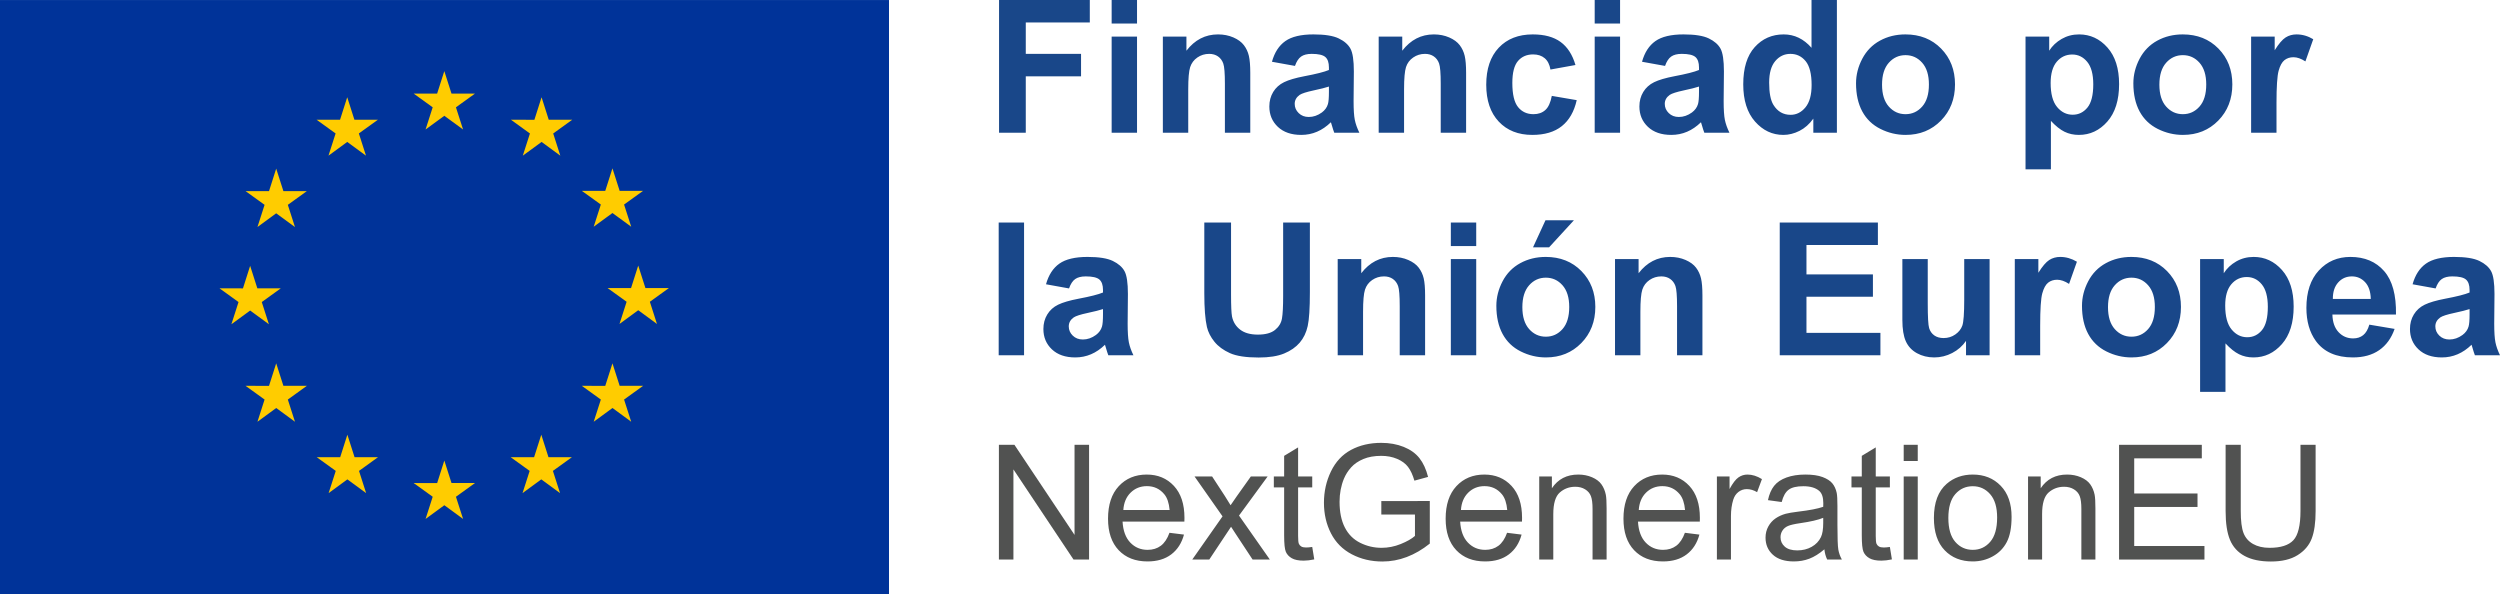 <svg xmlns="http://www.w3.org/2000/svg" width="244" height="58" viewBox="0 0 244 58"><g fill="none" fill-rule="evenodd"><polygon fill="#039" points="0 58 86.766 58 86.766 .003 0 .003"/><path fill="#FC0" d="M41.534,12.64 L43.365,11.3 L45.196,12.64 L44.499,10.473 L46.359,9.134 L44.066,9.134 L43.365,6.941 L42.663,9.136 L40.372,9.134 L42.231,10.473 L41.534,12.64 M32.059,15.192 L33.89,13.852 L35.72,15.192 L35.024,13.025 L36.883,11.686 L34.59,11.686 L33.889,9.491 L33.188,11.688 L30.896,11.686 L32.755,13.025 L32.059,15.192 M26.957,16.457 L26.256,18.655 L23.965,18.652 L25.823,19.992 L25.127,22.159 L26.957,20.819 L28.788,22.159 L28.092,19.992 L29.95,18.652 L27.659,18.652 L26.957,16.457 M24.414,30.307 L26.244,31.646 L25.549,29.48 L27.407,28.14 L25.116,28.14 L24.414,25.945 L23.713,28.145 L21.421,28.14 L23.28,29.48 L22.584,31.646 L24.414,30.307 M27.659,37.656 L26.957,35.461 L26.256,37.659 L23.965,37.656 L25.823,38.996 L25.127,41.163 L26.957,39.821 L28.788,41.163 L28.092,38.996 L29.95,37.656 L27.659,37.656 M34.605,44.62 L33.903,42.428 L33.203,44.623 L30.911,44.62 L32.769,45.96 L32.074,48.127 L33.904,46.787 L35.734,48.127 L35.039,45.96 L36.897,44.62 L34.605,44.62 M44.067,47.144 L43.366,44.949 L42.666,47.147 L40.374,47.144 L42.232,48.484 L41.536,50.65 L43.367,49.31 L45.197,50.65 L44.5,48.484 L46.36,47.144 L44.067,47.144 M53.53,44.62 L52.83,42.428 L52.127,44.623 L49.838,44.62 L51.695,45.96 L50.999,48.127 L52.83,46.787 L54.661,48.127 L53.963,45.96 L55.822,44.62 L53.53,44.62 M60.478,37.656 L59.776,35.461 L59.073,37.659 L56.784,37.656 L58.643,38.996 L57.945,41.163 L59.776,39.821 L61.606,41.163 L60.909,38.996 L62.768,37.656 L60.478,37.656 M65.285,28.114 L62.993,28.114 L62.291,25.919 L61.59,28.116 L59.298,28.114 L61.158,29.453 L60.462,31.62 L62.291,30.278 L64.121,31.62 L63.426,29.453 L65.285,28.114 M57.945,22.129 L59.775,20.79 L61.606,22.129 L60.909,19.963 L62.768,18.626 L60.478,18.626 L59.775,16.431 L59.073,18.629 L56.783,18.626 L58.642,19.963 L57.945,22.129 M52.857,9.493 L52.156,11.691 L49.864,11.686 L51.721,13.028 L51.025,15.194 L52.859,13.852 L54.687,15.194 L53.992,13.028 L55.851,11.686 L53.557,11.686 L52.857,9.493"/><path fill="#194789" d="M97.507,12.955 L97.507,0 L106.365,0 L106.365,2.192 L100.116,2.192 L100.116,5.258 L105.51,5.258 L105.51,7.45 L100.116,7.45 L100.116,12.955 L97.507,12.955 M108.497,12.955 L110.974,12.955 L110.974,3.57 L108.497,3.57 L108.497,12.955 Z M108.497,2.298 L110.974,2.298 L110.974,0 L108.497,0 L108.497,2.298 Z M122.027,12.955 L119.55,12.955 L119.55,8.166 C119.55,7.152 119.497,6.497 119.391,6.199 C119.286,5.902 119.114,5.671 118.876,5.506 C118.638,5.341 118.351,5.258 118.016,5.258 C117.588,5.258 117.203,5.376 116.862,5.612 C116.521,5.847 116.288,6.16 116.161,6.548 C116.035,6.937 115.972,7.656 115.972,8.705 L115.972,12.955 L113.495,12.955 L113.495,3.57 L115.795,3.57 L115.795,4.949 C116.612,3.888 117.64,3.358 118.88,3.358 C119.427,3.358 119.926,3.457 120.379,3.654 C120.831,3.852 121.173,4.103 121.405,4.41 C121.637,4.716 121.799,5.064 121.89,5.452 C121.981,5.841 122.027,6.398 122.027,7.123 L122.027,12.955 M129.703,8.448 C129.386,8.554 128.884,8.681 128.196,8.828 C127.509,8.976 127.06,9.12 126.848,9.261 C126.525,9.491 126.363,9.783 126.363,10.136 C126.363,10.484 126.492,10.784 126.751,11.037 C127.009,11.291 127.338,11.417 127.738,11.417 C128.184,11.417 128.611,11.27 129.016,10.976 C129.316,10.752 129.512,10.478 129.606,10.154 C129.671,9.942 129.703,9.538 129.703,8.943 L129.703,8.448 Z M126.389,6.433 L124.142,6.027 C124.394,5.12 124.829,4.448 125.446,4.012 C126.063,3.576 126.98,3.358 128.196,3.358 C129.301,3.358 130.123,3.489 130.664,3.752 C131.205,4.013 131.585,4.347 131.805,4.75 C132.026,5.154 132.136,5.894 132.136,6.972 L132.11,9.871 C132.11,10.696 132.149,11.304 132.228,11.696 C132.308,12.088 132.456,12.507 132.674,12.955 L130.224,12.955 C130.159,12.79 130.079,12.546 129.986,12.222 C129.944,12.075 129.915,11.977 129.897,11.93 C129.474,12.343 129.022,12.652 128.54,12.858 C128.058,13.064 127.544,13.167 126.998,13.167 C126.034,13.167 125.275,12.905 124.719,12.381 C124.164,11.856 123.887,11.194 123.887,10.392 C123.887,9.862 124.013,9.39 124.265,8.974 C124.518,8.559 124.872,8.241 125.328,8.02 C125.783,7.799 126.439,7.606 127.297,7.441 C128.455,7.223 129.257,7.02 129.703,6.831 L129.703,6.584 C129.703,6.106 129.586,5.766 129.351,5.563 C129.116,5.36 128.672,5.258 128.02,5.258 C127.579,5.258 127.236,5.345 126.989,5.519 C126.742,5.693 126.542,5.998 126.389,6.433 L126.389,6.433 Z M143.092,12.955 L140.615,12.955 L140.615,8.166 C140.615,7.152 140.562,6.497 140.456,6.199 C140.351,5.902 140.179,5.671 139.941,5.506 C139.703,5.341 139.416,5.258 139.081,5.258 C138.652,5.258 138.267,5.376 137.927,5.612 C137.586,5.847 137.352,6.16 137.226,6.548 C137.1,6.937 137.037,7.656 137.037,8.705 L137.037,12.955 L134.56,12.955 L134.56,3.57 L136.86,3.57 L136.86,4.949 C137.677,3.888 138.705,3.358 139.945,3.358 C140.492,3.358 140.991,3.457 141.443,3.654 C141.896,3.852 142.238,4.103 142.47,4.41 C142.702,4.716 142.864,5.064 142.955,5.452 C143.046,5.841 143.092,6.398 143.092,7.123 L143.092,12.955 M153.765,6.345 L151.324,6.787 C151.241,6.298 151.055,5.93 150.764,5.682 C150.473,5.435 150.096,5.311 149.632,5.311 C149.014,5.311 148.522,5.525 148.155,5.952 C147.788,6.379 147.604,7.093 147.604,8.095 C147.604,9.208 147.791,9.995 148.164,10.454 C148.537,10.914 149.038,11.144 149.667,11.144 C150.137,11.144 150.522,11.01 150.821,10.741 C151.121,10.474 151.333,10.013 151.456,9.359 L153.888,9.774 C153.636,10.893 153.151,11.739 152.434,12.31 C151.717,12.882 150.757,13.167 149.552,13.167 C148.183,13.167 147.092,12.734 146.278,11.868 C145.464,11.002 145.057,9.803 145.057,8.271 C145.057,6.722 145.466,5.516 146.282,4.653 C147.099,3.79 148.204,3.358 149.596,3.358 C150.736,3.358 151.642,3.604 152.315,4.096 C152.988,4.588 153.471,5.338 153.765,6.345 M155.642,12.955 L158.119,12.955 L158.119,3.57 L155.642,3.57 L155.642,12.955 Z M155.642,2.298 L158.119,2.298 L158.119,0 L155.642,0 L155.642,2.298 Z M165.823,8.448 C165.505,8.554 165.003,8.681 164.315,8.828 C163.628,8.976 163.178,9.12 162.967,9.261 C162.644,9.491 162.482,9.783 162.482,10.136 C162.482,10.484 162.611,10.784 162.87,11.037 C163.128,11.291 163.457,11.417 163.857,11.417 C164.303,11.417 164.73,11.27 165.135,10.976 C165.435,10.752 165.631,10.478 165.726,10.154 C165.79,9.942 165.823,9.538 165.823,8.943 L165.823,8.448 Z M162.509,6.433 L160.261,6.027 C160.513,5.12 160.948,4.448 161.565,4.012 C162.182,3.576 163.099,3.358 164.315,3.358 C165.42,3.358 166.242,3.489 166.783,3.752 C167.323,4.013 167.704,4.347 167.924,4.75 C168.145,5.154 168.255,5.894 168.255,6.972 L168.228,9.871 C168.228,10.696 168.268,11.304 168.347,11.696 C168.427,12.088 168.575,12.507 168.793,12.955 L166.342,12.955 C166.277,12.79 166.198,12.546 166.105,12.222 C166.063,12.075 166.034,11.977 166.016,11.93 C165.593,12.343 165.141,12.652 164.659,12.858 C164.177,13.064 163.663,13.167 163.117,13.167 C162.153,13.167 161.393,12.905 160.838,12.381 C160.283,11.856 160.005,11.194 160.005,10.392 C160.005,9.862 160.131,9.39 160.384,8.974 C160.637,8.559 160.991,8.241 161.446,8.02 C161.902,7.799 162.558,7.606 163.416,7.441 C164.574,7.223 165.376,7.02 165.823,6.831 L165.823,6.584 C165.823,6.106 165.705,5.766 165.47,5.563 C165.235,5.36 164.791,5.258 164.139,5.258 C163.698,5.258 163.355,5.345 163.108,5.519 C162.861,5.693 162.661,5.998 162.509,6.433 L162.509,6.433 Z M172.67,8.06 C172.67,9.061 172.808,9.786 173.085,10.233 C173.484,10.882 174.042,11.206 174.759,11.206 C175.329,11.206 175.814,10.963 176.214,10.476 C176.613,9.99 176.813,9.264 176.813,8.298 C176.813,7.22 176.619,6.444 176.231,5.969 C175.843,5.495 175.347,5.258 174.742,5.258 C174.154,5.258 173.662,5.492 173.265,5.961 C172.869,6.429 172.67,7.129 172.67,8.06 Z M179.281,12.955 L176.981,12.955 L176.981,11.577 C176.598,12.113 176.147,12.512 175.628,12.774 C175.108,13.036 174.583,13.167 174.054,13.167 C172.979,13.167 172.058,12.733 171.291,11.864 C170.524,10.995 170.141,9.783 170.141,8.227 C170.141,6.637 170.514,5.428 171.26,4.6 C172.007,3.772 172.949,3.358 174.089,3.358 C175.135,3.358 176.04,3.794 176.804,4.666 L176.804,0 L179.281,0 L179.281,12.955 L179.281,12.955 Z M183.687,8.263 C183.687,9.194 183.908,9.906 184.349,10.401 C184.789,10.896 185.332,11.144 185.979,11.144 C186.625,11.144 187.167,10.896 187.605,10.401 C188.043,9.906 188.262,9.188 188.262,8.245 C188.262,7.326 188.043,6.619 187.605,6.124 C187.167,5.629 186.625,5.382 185.979,5.382 C185.332,5.382 184.789,5.629 184.349,6.124 C183.908,6.619 183.687,7.332 183.687,8.263 Z M181.149,8.13 C181.149,7.306 181.352,6.507 181.757,5.735 C182.163,4.964 182.737,4.375 183.481,3.968 C184.223,3.561 185.054,3.358 185.97,3.358 C187.386,3.358 188.547,3.819 189.452,4.741 C190.356,5.663 190.809,6.828 190.809,8.236 C190.809,9.656 190.352,10.833 189.438,11.767 C188.525,12.7 187.375,13.167 185.988,13.167 C185.13,13.167 184.311,12.973 183.533,12.584 C182.755,12.195 182.163,11.625 181.757,10.874 C181.352,10.123 181.149,9.208 181.149,8.13 L181.149,8.13 Z M200.143,8.104 C200.143,9.158 200.351,9.937 200.769,10.441 C201.186,10.945 201.694,11.197 202.293,11.197 C202.869,11.197 203.348,10.966 203.73,10.503 C204.112,10.04 204.303,9.282 204.303,8.227 C204.303,7.244 204.106,6.513 203.712,6.036 C203.318,5.559 202.831,5.32 202.249,5.32 C201.644,5.32 201.142,5.554 200.742,6.022 C200.343,6.491 200.143,7.185 200.143,8.104 Z M197.692,3.57 L200.002,3.57 L200.002,4.949 C200.301,4.478 200.707,4.095 201.218,3.8 C201.729,3.506 202.296,3.358 202.919,3.358 C204.006,3.358 204.929,3.785 205.687,4.64 C206.445,5.494 206.824,6.684 206.824,8.21 C206.824,9.777 206.441,10.995 205.678,11.864 C204.914,12.733 203.988,13.167 202.901,13.167 C202.384,13.167 201.916,13.064 201.496,12.858 C201.075,12.652 200.633,12.298 200.169,11.798 L200.169,16.525 L197.692,16.525 L197.692,3.57 L197.692,3.57 Z M210.755,8.263 C210.755,9.194 210.975,9.906 211.416,10.401 C211.856,10.896 212.4,11.144 213.046,11.144 C213.693,11.144 214.234,10.896 214.672,10.401 C215.11,9.906 215.329,9.188 215.329,8.245 C215.329,7.326 215.11,6.619 214.672,6.124 C214.234,5.629 213.693,5.382 213.046,5.382 C212.4,5.382 211.856,5.629 211.416,6.124 C210.975,6.619 210.755,7.332 210.755,8.263 Z M208.216,8.13 C208.216,7.306 208.419,6.507 208.824,5.735 C209.23,4.964 209.804,4.375 210.547,3.968 C211.291,3.561 212.121,3.358 213.038,3.358 C214.453,3.358 215.614,3.819 216.519,4.741 C217.424,5.663 217.876,6.828 217.876,8.236 C217.876,9.656 217.419,10.833 216.506,11.767 C215.592,12.7 214.442,13.167 213.055,13.167 C212.197,13.167 211.379,12.973 210.6,12.584 C209.822,12.195 209.23,11.625 208.824,10.874 C208.419,10.123 208.216,9.208 208.216,8.13 L208.216,8.13 Z M222.186,12.955 L219.709,12.955 L219.709,3.57 L222.01,3.57 L222.01,4.905 C222.403,4.275 222.758,3.859 223.072,3.659 C223.386,3.458 223.743,3.358 224.143,3.358 C224.707,3.358 225.25,3.514 225.773,3.827 L225.007,5.992 C224.589,5.721 224.201,5.585 223.843,5.585 C223.496,5.585 223.203,5.681 222.962,5.872 C222.721,6.064 222.531,6.41 222.393,6.911 C222.255,7.412 222.186,8.46 222.186,10.057 L222.186,12.955 M97.472,34.673 L99.948,34.673 L99.948,21.718 L97.472,21.718 L97.472,34.673 Z M107.652,30.166 C107.335,30.272 106.832,30.399 106.144,30.546 C105.457,30.693 105.008,30.838 104.796,30.979 C104.473,31.209 104.311,31.5 104.311,31.854 C104.311,32.202 104.44,32.502 104.699,32.755 C104.958,33.009 105.287,33.135 105.686,33.135 C106.133,33.135 106.559,32.988 106.964,32.693 C107.264,32.47 107.461,32.195 107.555,31.871 C107.619,31.659 107.652,31.256 107.652,30.661 L107.652,30.166 Z M104.338,28.151 L102.09,27.745 C102.343,26.837 102.778,26.166 103.395,25.73 C104.012,25.294 104.928,25.076 106.144,25.076 C107.249,25.076 108.072,25.207 108.612,25.469 C109.153,25.731 109.534,26.064 109.754,26.468 C109.974,26.871 110.084,27.612 110.084,28.69 L110.058,31.589 C110.058,32.413 110.098,33.022 110.177,33.413 C110.256,33.805 110.404,34.225 110.622,34.673 L108.172,34.673 C108.107,34.508 108.028,34.263 107.934,33.939 C107.893,33.792 107.864,33.695 107.845,33.648 C107.422,34.06 106.97,34.369 106.488,34.575 C106.006,34.782 105.492,34.885 104.946,34.885 C103.982,34.885 103.223,34.623 102.667,34.098 C102.112,33.574 101.835,32.911 101.835,32.11 C101.835,31.58 101.961,31.107 102.214,30.692 C102.466,30.277 102.82,29.958 103.276,29.737 C103.731,29.517 104.387,29.324 105.246,29.159 C106.403,28.941 107.205,28.737 107.652,28.549 L107.652,28.302 C107.652,27.824 107.534,27.484 107.299,27.281 C107.064,27.078 106.62,26.976 105.968,26.976 C105.528,26.976 105.184,27.063 104.937,27.237 C104.69,27.41 104.491,27.715 104.338,28.151 L104.338,28.151 Z M117.54,21.718 L120.15,21.718 L120.15,28.734 C120.15,29.848 120.182,30.57 120.246,30.899 C120.358,31.429 120.624,31.855 121.044,32.176 C121.464,32.498 122.039,32.658 122.767,32.658 C123.508,32.658 124.066,32.506 124.442,32.203 C124.818,31.9 125.044,31.527 125.12,31.085 C125.197,30.643 125.235,29.91 125.235,28.885 L125.235,21.718 L127.844,21.718 L127.844,28.522 C127.844,30.078 127.774,31.176 127.633,31.818 C127.491,32.461 127.231,33.002 126.852,33.444 C126.474,33.886 125.966,34.239 125.332,34.501 C124.697,34.763 123.869,34.894 122.847,34.894 C121.613,34.894 120.677,34.751 120.039,34.465 C119.402,34.179 118.898,33.808 118.528,33.352 C118.158,32.895 117.914,32.417 117.796,31.916 C117.626,31.173 117.54,30.078 117.54,28.629 L117.54,21.718 M139.09,34.673 L136.613,34.673 L136.613,29.883 C136.613,28.87 136.561,28.214 136.455,27.917 C136.349,27.62 136.177,27.388 135.939,27.223 C135.701,27.058 135.415,26.976 135.08,26.976 C134.651,26.976 134.266,27.094 133.925,27.329 C133.585,27.565 133.351,27.877 133.225,28.266 C133.098,28.655 133.035,29.374 133.035,30.422 L133.035,34.673 L130.559,34.673 L130.559,25.288 L132.859,25.288 L132.859,26.667 C133.675,25.606 134.704,25.076 135.944,25.076 C136.49,25.076 136.989,25.175 137.442,25.372 C137.894,25.569 138.237,25.821 138.469,26.128 C138.701,26.434 138.862,26.782 138.954,27.17 C139.045,27.559 139.09,28.116 139.09,28.84 L139.09,34.673 M141.602,34.673 L144.079,34.673 L144.079,25.288 L141.602,25.288 L141.602,34.673 Z M141.602,24.015 L144.079,24.015 L144.079,21.718 L141.602,21.718 L141.602,24.015 Z M149.623,24.139 L150.839,21.497 L153.615,21.497 L151.192,24.139 L149.623,24.139 Z M148.582,29.98 C148.582,30.911 148.803,31.624 149.244,32.119 C149.684,32.614 150.228,32.861 150.874,32.861 C151.52,32.861 152.062,32.614 152.5,32.119 C152.938,31.624 153.157,30.905 153.157,29.963 C153.157,29.044 152.938,28.337 152.5,27.842 C152.062,27.347 151.52,27.1 150.874,27.1 C150.228,27.1 149.684,27.347 149.244,27.842 C148.803,28.337 148.582,29.05 148.582,29.98 Z M146.044,29.848 C146.044,29.023 146.247,28.225 146.652,27.453 C147.058,26.681 147.632,26.092 148.376,25.686 C149.118,25.279 149.949,25.076 150.865,25.076 C152.281,25.076 153.442,25.537 154.347,26.459 C155.251,27.381 155.704,28.546 155.704,29.954 C155.704,31.374 155.247,32.551 154.334,33.484 C153.42,34.418 152.27,34.885 150.883,34.885 C150.025,34.885 149.207,34.69 148.428,34.302 C147.65,33.913 147.058,33.343 146.652,32.592 C146.247,31.84 146.044,30.926 146.044,29.848 L146.044,29.848 Z M166.157,34.673 L163.68,34.673 L163.68,29.883 C163.68,28.87 163.627,28.214 163.522,27.917 C163.416,27.62 163.244,27.388 163.006,27.223 C162.768,27.058 162.482,26.976 162.147,26.976 C161.718,26.976 161.333,27.094 160.992,27.329 C160.652,27.565 160.418,27.877 160.291,28.266 C160.165,28.655 160.102,29.374 160.102,30.422 L160.102,34.673 L157.625,34.673 L157.625,25.288 L159.926,25.288 L159.926,26.667 C160.742,25.606 161.771,25.076 163.01,25.076 C163.557,25.076 164.056,25.175 164.509,25.372 C164.961,25.569 165.304,25.821 165.536,26.128 C165.767,26.434 165.929,26.782 166.02,27.17 C166.111,27.559 166.157,28.116 166.157,28.84 L166.157,34.673 M173.702,34.673 L173.702,21.718 L183.282,21.718 L183.282,23.91 L176.311,23.91 L176.311,26.782 L182.797,26.782 L182.797,28.964 L176.311,28.964 L176.311,32.49 L183.529,32.49 L183.529,34.673 L173.702,34.673 M191.884,34.673 L191.884,33.268 C191.544,33.768 191.096,34.163 190.54,34.452 C189.985,34.74 189.399,34.885 188.782,34.885 C188.153,34.885 187.589,34.746 187.09,34.47 C186.59,34.193 186.229,33.804 186.006,33.303 C185.782,32.802 185.671,32.11 185.671,31.226 L185.671,25.288 L188.148,25.288 L188.148,29.6 C188.148,30.92 188.193,31.729 188.284,32.026 C188.375,32.324 188.541,32.56 188.782,32.733 C189.023,32.907 189.329,32.994 189.699,32.994 C190.122,32.994 190.501,32.878 190.836,32.645 C191.171,32.412 191.4,32.123 191.523,31.779 C191.646,31.434 191.708,30.59 191.708,29.247 L191.708,25.288 L194.185,25.288 L194.185,34.673 L191.884,34.673 M199.121,34.673 L196.644,34.673 L196.644,25.288 L198.944,25.288 L198.944,26.622 C199.338,25.992 199.692,25.577 200.006,25.376 C200.321,25.176 200.678,25.076 201.077,25.076 C201.641,25.076 202.185,25.232 202.707,25.544 L201.941,27.709 C201.523,27.438 201.136,27.303 200.778,27.303 C200.431,27.303 200.137,27.399 199.896,27.59 C199.655,27.782 199.466,28.128 199.328,28.629 C199.189,29.129 199.121,30.178 199.121,31.774 L199.121,34.673 M205.74,29.98 C205.74,30.911 205.96,31.624 206.401,32.119 C206.841,32.614 207.385,32.861 208.031,32.861 C208.678,32.861 209.22,32.614 209.657,32.119 C210.095,31.624 210.314,30.905 210.314,29.963 C210.314,29.044 210.095,28.337 209.657,27.842 C209.22,27.347 208.678,27.1 208.031,27.1 C207.385,27.1 206.841,27.347 206.401,27.842 C205.96,28.337 205.74,29.05 205.74,29.98 Z M203.202,29.848 C203.202,29.023 203.404,28.225 203.809,27.453 C204.215,26.681 204.789,26.092 205.533,25.686 C206.276,25.279 207.106,25.076 208.023,25.076 C209.438,25.076 210.599,25.537 211.504,26.459 C212.409,27.381 212.861,28.546 212.861,29.954 C212.861,31.374 212.405,32.551 211.491,33.484 C210.577,34.418 209.427,34.885 208.04,34.885 C207.182,34.885 206.364,34.69 205.586,34.302 C204.807,33.913 204.215,33.343 203.809,32.592 C203.404,31.84 203.202,30.926 203.202,29.848 L203.202,29.848 Z M217.18,29.821 C217.18,30.876 217.388,31.655 217.806,32.159 C218.223,32.663 218.731,32.914 219.33,32.914 C219.906,32.914 220.385,32.683 220.767,32.221 C221.149,31.758 221.34,31 221.34,29.945 C221.34,28.961 221.143,28.231 220.749,27.753 C220.356,27.276 219.868,27.038 219.286,27.038 C218.681,27.038 218.179,27.272 217.779,27.74 C217.379,28.209 217.18,28.902 217.18,29.821 Z M214.729,25.288 L217.039,25.288 L217.039,26.667 C217.338,26.195 217.744,25.812 218.255,25.518 C218.767,25.223 219.333,25.076 219.956,25.076 C221.043,25.076 221.966,25.503 222.724,26.357 C223.482,27.212 223.861,28.402 223.861,29.927 C223.861,31.494 223.479,32.713 222.715,33.582 C221.951,34.451 221.025,34.885 219.939,34.885 C219.421,34.885 218.953,34.782 218.533,34.575 C218.112,34.369 217.67,34.016 217.206,33.515 L217.206,38.243 L214.729,38.243 L214.729,25.288 L214.729,25.288 Z M231.388,29.176 C231.37,28.458 231.184,27.911 230.832,27.537 C230.48,27.163 230.051,26.976 229.546,26.976 C229.005,26.976 228.558,27.173 228.206,27.568 C227.853,27.963 227.68,28.499 227.686,29.176 L231.388,29.176 Z M231.247,31.686 L233.714,32.101 C233.397,33.009 232.896,33.699 232.211,34.174 C231.527,34.648 230.67,34.885 229.642,34.885 C228.015,34.885 226.81,34.352 226.029,33.285 C225.412,32.431 225.104,31.353 225.104,30.051 C225.104,28.496 225.509,27.278 226.319,26.397 C227.13,25.516 228.156,25.076 229.396,25.076 C230.788,25.076 231.887,25.537 232.692,26.459 C233.497,27.381 233.882,28.794 233.847,30.696 L227.642,30.696 C227.659,31.433 227.859,32.006 228.241,32.415 C228.623,32.825 229.099,33.029 229.668,33.029 C230.056,33.029 230.383,32.923 230.647,32.711 C230.912,32.499 231.111,32.157 231.247,31.686 L231.247,31.686 Z M241.03,30.166 C240.713,30.272 240.21,30.399 239.523,30.546 C238.835,30.693 238.386,30.838 238.174,30.979 C237.851,31.209 237.689,31.5 237.689,31.854 C237.689,32.202 237.818,32.502 238.077,32.755 C238.335,33.009 238.665,33.135 239.064,33.135 C239.511,33.135 239.937,32.988 240.342,32.693 C240.642,32.47 240.839,32.195 240.933,31.871 C240.997,31.659 241.03,31.256 241.03,30.661 L241.03,30.166 Z M237.716,28.151 L235.468,27.745 C235.721,26.837 236.156,26.166 236.773,25.73 C237.39,25.294 238.306,25.076 239.523,25.076 C240.627,25.076 241.45,25.207 241.991,25.469 C242.531,25.731 242.912,26.064 243.132,26.468 C243.352,26.871 243.462,27.612 243.462,28.69 L243.436,31.589 C243.436,32.413 243.476,33.022 243.555,33.413 C243.634,33.805 243.782,34.225 244,34.673 L241.55,34.673 C241.485,34.508 241.406,34.263 241.312,33.939 C241.271,33.792 241.242,33.695 241.224,33.648 C240.8,34.06 240.348,34.369 239.866,34.575 C239.385,34.782 238.871,34.885 238.324,34.885 C237.36,34.885 236.601,34.623 236.046,34.098 C235.491,33.574 235.213,32.911 235.213,32.11 C235.213,31.58 235.339,31.107 235.592,30.692 C235.844,30.277 236.198,29.958 236.654,29.737 C237.109,29.517 237.766,29.324 238.624,29.159 C239.781,28.941 240.583,28.737 241.03,28.549 L241.03,28.302 C241.03,27.824 240.912,27.484 240.677,27.281 C240.442,27.078 239.999,26.976 239.346,26.976 C238.906,26.976 238.562,27.063 238.315,27.237 C238.068,27.41 237.869,27.715 237.716,28.151 L237.716,28.151 Z"/><g fill="#515251" fill-rule="nonzero" transform="translate(97.493 43.223)"><polygon points="0 11.389 0 .191 1.516 .191 7.382 8.983 7.382 .191 8.8 .191 8.8 11.389 7.283 11.389 1.417 2.59 1.417 11.389"/><path d="M16.647 8.777 18.064 8.953C17.84 9.783 17.426 10.427 16.822 10.885 16.218 11.344 15.446 11.573 14.506 11.573 13.322 11.573 12.384 11.207 11.691 10.477 10.998 9.746 10.651 8.721 10.651 7.402 10.651 6.037 11.001 4.978 11.702 4.224 12.403 3.471 13.312 3.094 14.43 3.094 15.512 3.094 16.395 3.463 17.081 4.201 17.767 4.94 18.11 5.979 18.11 7.318 18.11 7.399 18.107 7.522 18.102 7.685L12.068 7.685C12.119 8.576 12.37 9.258 12.822 9.732 13.274 10.205 13.838 10.442 14.514 10.442 15.016 10.442 15.446 10.31 15.801 10.045 16.157 9.78 16.439 9.357 16.647 8.777ZM12.144 6.554 16.662 6.554C16.601 5.872 16.428 5.36 16.144 5.019 15.707 4.489 15.141 4.224 14.445 4.224 13.815 4.224 13.286 4.436 12.856 4.858 12.427 5.281 12.19 5.846 12.144 6.554ZM18.871 11.389 21.827 7.173 19.092 3.277 20.807 3.277 22.048 5.179C22.282 5.541 22.47 5.844 22.612 6.088 22.836 5.752 23.041 5.454 23.229 5.194L24.593 3.277 26.231 3.277 23.435 7.096 26.444 11.389 24.761 11.389 23.1 8.869 22.658 8.189 20.532 11.389 18.871 11.389ZM30.581 10.16 30.779 11.374C30.393 11.456 30.048 11.496 29.743 11.496 29.245 11.496 28.859 11.417 28.585 11.26 28.311 11.102 28.118 10.894 28.006 10.637 27.894 10.38 27.839 9.839 27.839 9.014L27.839 4.346 26.833 4.346 26.833 3.277 27.839 3.277 27.839 1.268 29.202.443 29.202 3.277 30.581 3.277 30.581 4.346 29.202 4.346 29.202 9.09C29.202 9.482 29.226 9.734 29.275 9.846 29.323 9.958 29.402 10.048 29.511 10.114 29.62 10.18 29.776 10.213 29.979 10.213 30.132 10.213 30.332 10.195 30.581 10.16ZM37.324 6.997 37.324 5.683 42.055 5.676 42.055 9.831C41.329 10.412 40.579 10.848 39.807 11.141 39.035 11.434 38.243 11.58 37.43 11.58 36.333 11.58 35.337 11.345 34.44 10.874 33.544 10.403 32.867 9.722 32.41 8.83 31.953 7.939 31.724 6.944 31.724 5.844 31.724 4.754 31.951 3.737 32.406 2.792 32.861 1.847 33.514 1.146 34.368.687 35.221.229 36.204 0 37.316 0 38.124 0 38.854.131 39.507.393 40.159.656 40.671 1.021 41.042 1.49 41.412 1.958 41.694 2.569 41.887 3.323L40.554 3.69C40.386 3.119 40.178 2.671 39.929 2.345 39.68 2.019 39.325 1.758 38.863 1.562 38.401 1.366 37.888 1.268 37.324 1.268 36.648 1.268 36.064 1.371 35.571 1.577 35.079 1.784 34.681 2.055 34.379 2.391 34.077 2.727 33.842 3.096 33.674 3.499 33.39 4.191 33.248 4.942 33.248 5.752 33.248 6.75 33.419 7.585 33.762 8.257 34.105 8.93 34.604 9.429 35.259 9.755 35.914 10.081 36.61 10.244 37.347 10.244 37.987 10.244 38.611 10.12 39.221 9.873 39.83 9.626 40.293 9.363 40.607 9.082L40.607 6.997 37.324 6.997ZM49.597 8.777 51.014 8.953C50.791 9.783 50.377 10.427 49.773 10.885 49.168 11.344 48.396 11.573 47.457 11.573 46.273 11.573 45.335 11.207 44.641 10.477 43.948 9.746 43.602 8.721 43.602 7.402 43.602 6.037 43.952 4.978 44.653 4.224 45.354 3.471 46.263 3.094 47.38 3.094 48.462 3.094 49.346 3.463 50.032 4.201 50.717 4.94 51.06 5.979 51.06 7.318 51.06 7.399 51.058 7.522 51.053 7.685L45.019 7.685C45.069 8.576 45.321 9.258 45.773 9.732 46.225 10.205 46.789 10.442 47.464 10.442 47.967 10.442 48.396 10.31 48.752 10.045 49.107 9.78 49.389 9.357 49.597 8.777ZM45.095 6.554 49.613 6.554C49.552 5.872 49.379 5.36 49.095 5.019 48.658 4.489 48.091 4.224 47.396 4.224 46.766 4.224 46.236 4.436 45.807 4.858 45.378 5.281 45.141 5.846 45.095 6.554ZM52.736 11.389 52.736 3.277 53.971 3.277 53.971 4.43C54.565 3.539 55.423 3.094 56.546 3.094 57.033 3.094 57.481 3.182 57.89 3.357 58.299 3.533 58.605 3.763 58.808 4.049 59.012 4.334 59.154 4.672 59.235 5.064 59.286 5.319 59.311 5.765 59.311 6.401L59.311 11.389 57.94 11.389 57.94 6.455C57.94 5.895 57.887 5.476 57.78 5.198 57.673 4.921 57.484 4.699 57.212 4.534 56.941 4.368 56.622 4.285 56.256 4.285 55.672 4.285 55.168 4.471 54.744 4.843 54.32 5.215 54.108 5.92 54.108 6.959L54.108 11.389 52.736 11.389ZM66.953 8.777 68.37 8.953C68.146 9.783 67.732 10.427 67.128 10.885 66.524 11.344 65.752 11.573 64.812 11.573 63.628 11.573 62.69 11.207 61.997 10.477 61.303 9.746 60.957 8.721 60.957 7.402 60.957 6.037 61.307 4.978 62.008 4.224 62.709 3.471 63.618 3.094 64.736 3.094 65.818 3.094 66.701 3.463 67.387 4.201 68.073 4.94 68.415 5.979 68.415 7.318 68.415 7.399 68.413 7.522 68.408 7.685L62.374 7.685C62.425 8.576 62.676 9.258 63.128 9.732 63.58 10.205 64.144 10.442 64.819 10.442 65.322 10.442 65.752 10.31 66.107 10.045 66.463 9.78 66.744 9.357 66.953 8.777ZM62.45 6.554 66.968 6.554C66.907 5.872 66.734 5.36 66.45 5.019 66.013 4.489 65.447 4.224 64.751 4.224 64.121 4.224 63.592 4.436 63.162 4.858 62.733 5.281 62.496 5.846 62.45 6.554ZM70.076 11.389 70.076 3.277 71.311 3.277 71.311 4.507C71.625 3.931 71.916 3.552 72.183 3.369 72.45 3.185 72.743 3.094 73.063 3.094 73.525 3.094 73.995 3.241 74.472 3.537L74 4.812C73.665 4.614 73.33 4.515 72.994 4.515 72.695 4.515 72.425 4.605 72.187 4.786 71.948 4.966 71.778 5.217 71.676 5.538 71.524 6.027 71.448 6.562 71.448 7.142L71.448 11.389 70.076 11.389ZM80.567 10.389C80.059 10.822 79.57 11.127 79.101 11.305 78.631 11.484 78.127 11.573 77.588 11.573 76.7 11.573 76.016 11.355 75.539 10.92 75.061 10.484 74.823 9.928 74.823 9.251 74.823 8.853 74.913 8.49 75.093 8.162 75.274 7.834 75.51 7.57 75.802 7.371 76.094 7.173 76.423 7.023 76.788 6.921 77.058 6.849 77.464 6.781 78.007 6.714 79.115 6.582 79.93 6.424 80.453 6.241 80.458 6.052 80.461 5.933 80.461 5.882 80.461 5.322 80.331 4.927 80.072 4.698 79.722 4.387 79.201 4.232 78.51 4.232 77.865 4.232 77.389 4.345 77.082 4.572 76.774 4.798 76.547 5.199 76.4 5.775L75.059 5.592C75.181 5.016 75.381 4.551 75.661 4.197 75.94 3.844 76.344 3.571 76.872 3.38 77.4 3.189 78.012 3.094 78.708 3.094 79.399 3.094 79.96 3.175 80.392 3.338 80.824 3.501 81.141 3.706 81.344 3.953 81.548 4.2 81.69 4.512 81.771 4.889 81.817 5.123 81.84 5.546 81.84 6.157L81.84 7.99C81.84 9.268 81.869 10.077 81.927 10.415 81.986 10.754 82.101 11.079 82.274 11.389L80.842 11.389C80.699 11.104 80.608 10.771 80.567 10.389ZM80.453 7.318C79.955 7.522 79.209 7.695 78.213 7.837 77.649 7.919 77.251 8.011 77.017 8.112 76.783 8.214 76.603 8.363 76.476 8.559 76.349 8.755 76.286 8.973 76.286 9.212 76.286 9.579 76.424 9.885 76.701 10.129 76.978 10.373 77.383 10.496 77.916 10.496 78.444 10.496 78.914 10.38 79.325 10.148 79.737 9.916 80.039 9.599 80.232 9.197 80.379 8.886 80.453 8.428 80.453 7.822L80.453 7.318ZM86.959 10.16 87.157 11.374C86.771 11.456 86.426 11.496 86.121 11.496 85.623 11.496 85.237 11.417 84.963 11.26 84.689 11.102 84.496 10.894 84.384 10.637 84.272 10.38 84.217 9.839 84.217 9.014L84.217 4.346 83.211 4.346 83.211 3.277 84.217 3.277 84.217 1.268 85.58.443 85.58 3.277 86.959 3.277 86.959 4.346 85.58 4.346 85.58 9.09C85.58 9.482 85.604 9.734 85.653 9.846 85.701 9.958 85.78 10.048 85.889 10.114 85.998 10.18 86.154 10.213 86.357 10.213 86.51 10.213 86.71 10.195 86.959 10.16ZM88.308 1.772 88.308.191 89.679.191 89.679 1.772 88.308 1.772ZM88.308 11.389 88.308 3.277 89.679 3.277 89.679 11.389 88.308 11.389ZM91.256 7.333C91.256 5.831 91.673 4.718 92.506 3.995 93.202 3.394 94.05 3.094 95.05 3.094 96.163 3.094 97.072 3.459 97.778 4.19 98.484 4.921 98.837 5.93 98.837 7.219 98.837 8.263 98.681 9.084 98.368 9.682 98.056 10.28 97.601 10.745 97.004 11.076 96.408 11.407 95.756 11.573 95.05 11.573 93.918 11.573 93.002 11.209 92.304 10.48 91.605 9.752 91.256 8.703 91.256 7.333ZM92.666 7.333C92.666 8.372 92.892 9.15 93.344 9.667 93.796 10.184 94.365 10.442 95.05 10.442 95.731 10.442 96.297 10.182 96.749 9.663 97.201 9.144 97.427 8.352 97.427 7.287 97.427 6.284 97.2 5.524 96.745 5.007 96.291 4.49 95.726 4.232 95.05 4.232 94.365 4.232 93.796 4.489 93.344 5.003 92.892 5.518 92.666 6.294 92.666 7.333ZM100.444 11.389 100.444 3.277 101.679 3.277 101.679 4.43C102.273 3.539 103.131 3.094 104.254 3.094 104.741 3.094 105.189 3.182 105.598 3.357 106.007 3.533 106.313 3.763 106.516 4.049 106.72 4.334 106.862 4.672 106.943 5.064 106.994 5.319 107.019 5.765 107.019 6.401L107.019 11.389 105.648 11.389 105.648 6.455C105.648 5.895 105.595 5.476 105.488 5.198 105.381 4.921 105.192 4.699 104.92 4.534 104.649 4.368 104.33 4.285 103.964 4.285 103.38 4.285 102.876 4.471 102.452 4.843 102.028 5.215 101.816 5.92 101.816 6.959L101.816 11.389 100.444 11.389Z"/><polygon points="109.328 11.389 109.328 .191 117.403 .191 117.403 1.512 110.806 1.512 110.806 4.942 116.984 4.942 116.984 6.256 110.806 6.256 110.806 10.068 117.662 10.068 117.662 11.389"/><path d="M127.033,0.191 L128.511,0.191 L128.511,6.661 C128.511,7.786 128.384,8.68 128.13,9.342 C127.877,10.004 127.418,10.543 126.755,10.958 C126.092,11.373 125.223,11.58 124.146,11.58 C123.1,11.58 122.244,11.4 121.578,11.038 C120.913,10.676 120.438,10.153 120.154,9.468 C119.869,8.783 119.727,7.848 119.727,6.661 L119.727,0.191 L121.205,0.191 L121.205,6.653 C121.205,7.626 121.295,8.343 121.476,8.804 C121.656,9.265 121.966,9.62 122.405,9.869 C122.844,10.119 123.382,10.244 124.016,10.244 C125.103,10.244 125.878,9.997 126.34,9.503 C126.802,9.009 127.033,8.059 127.033,6.653 L127.033,0.191 Z"/></g></g></svg>